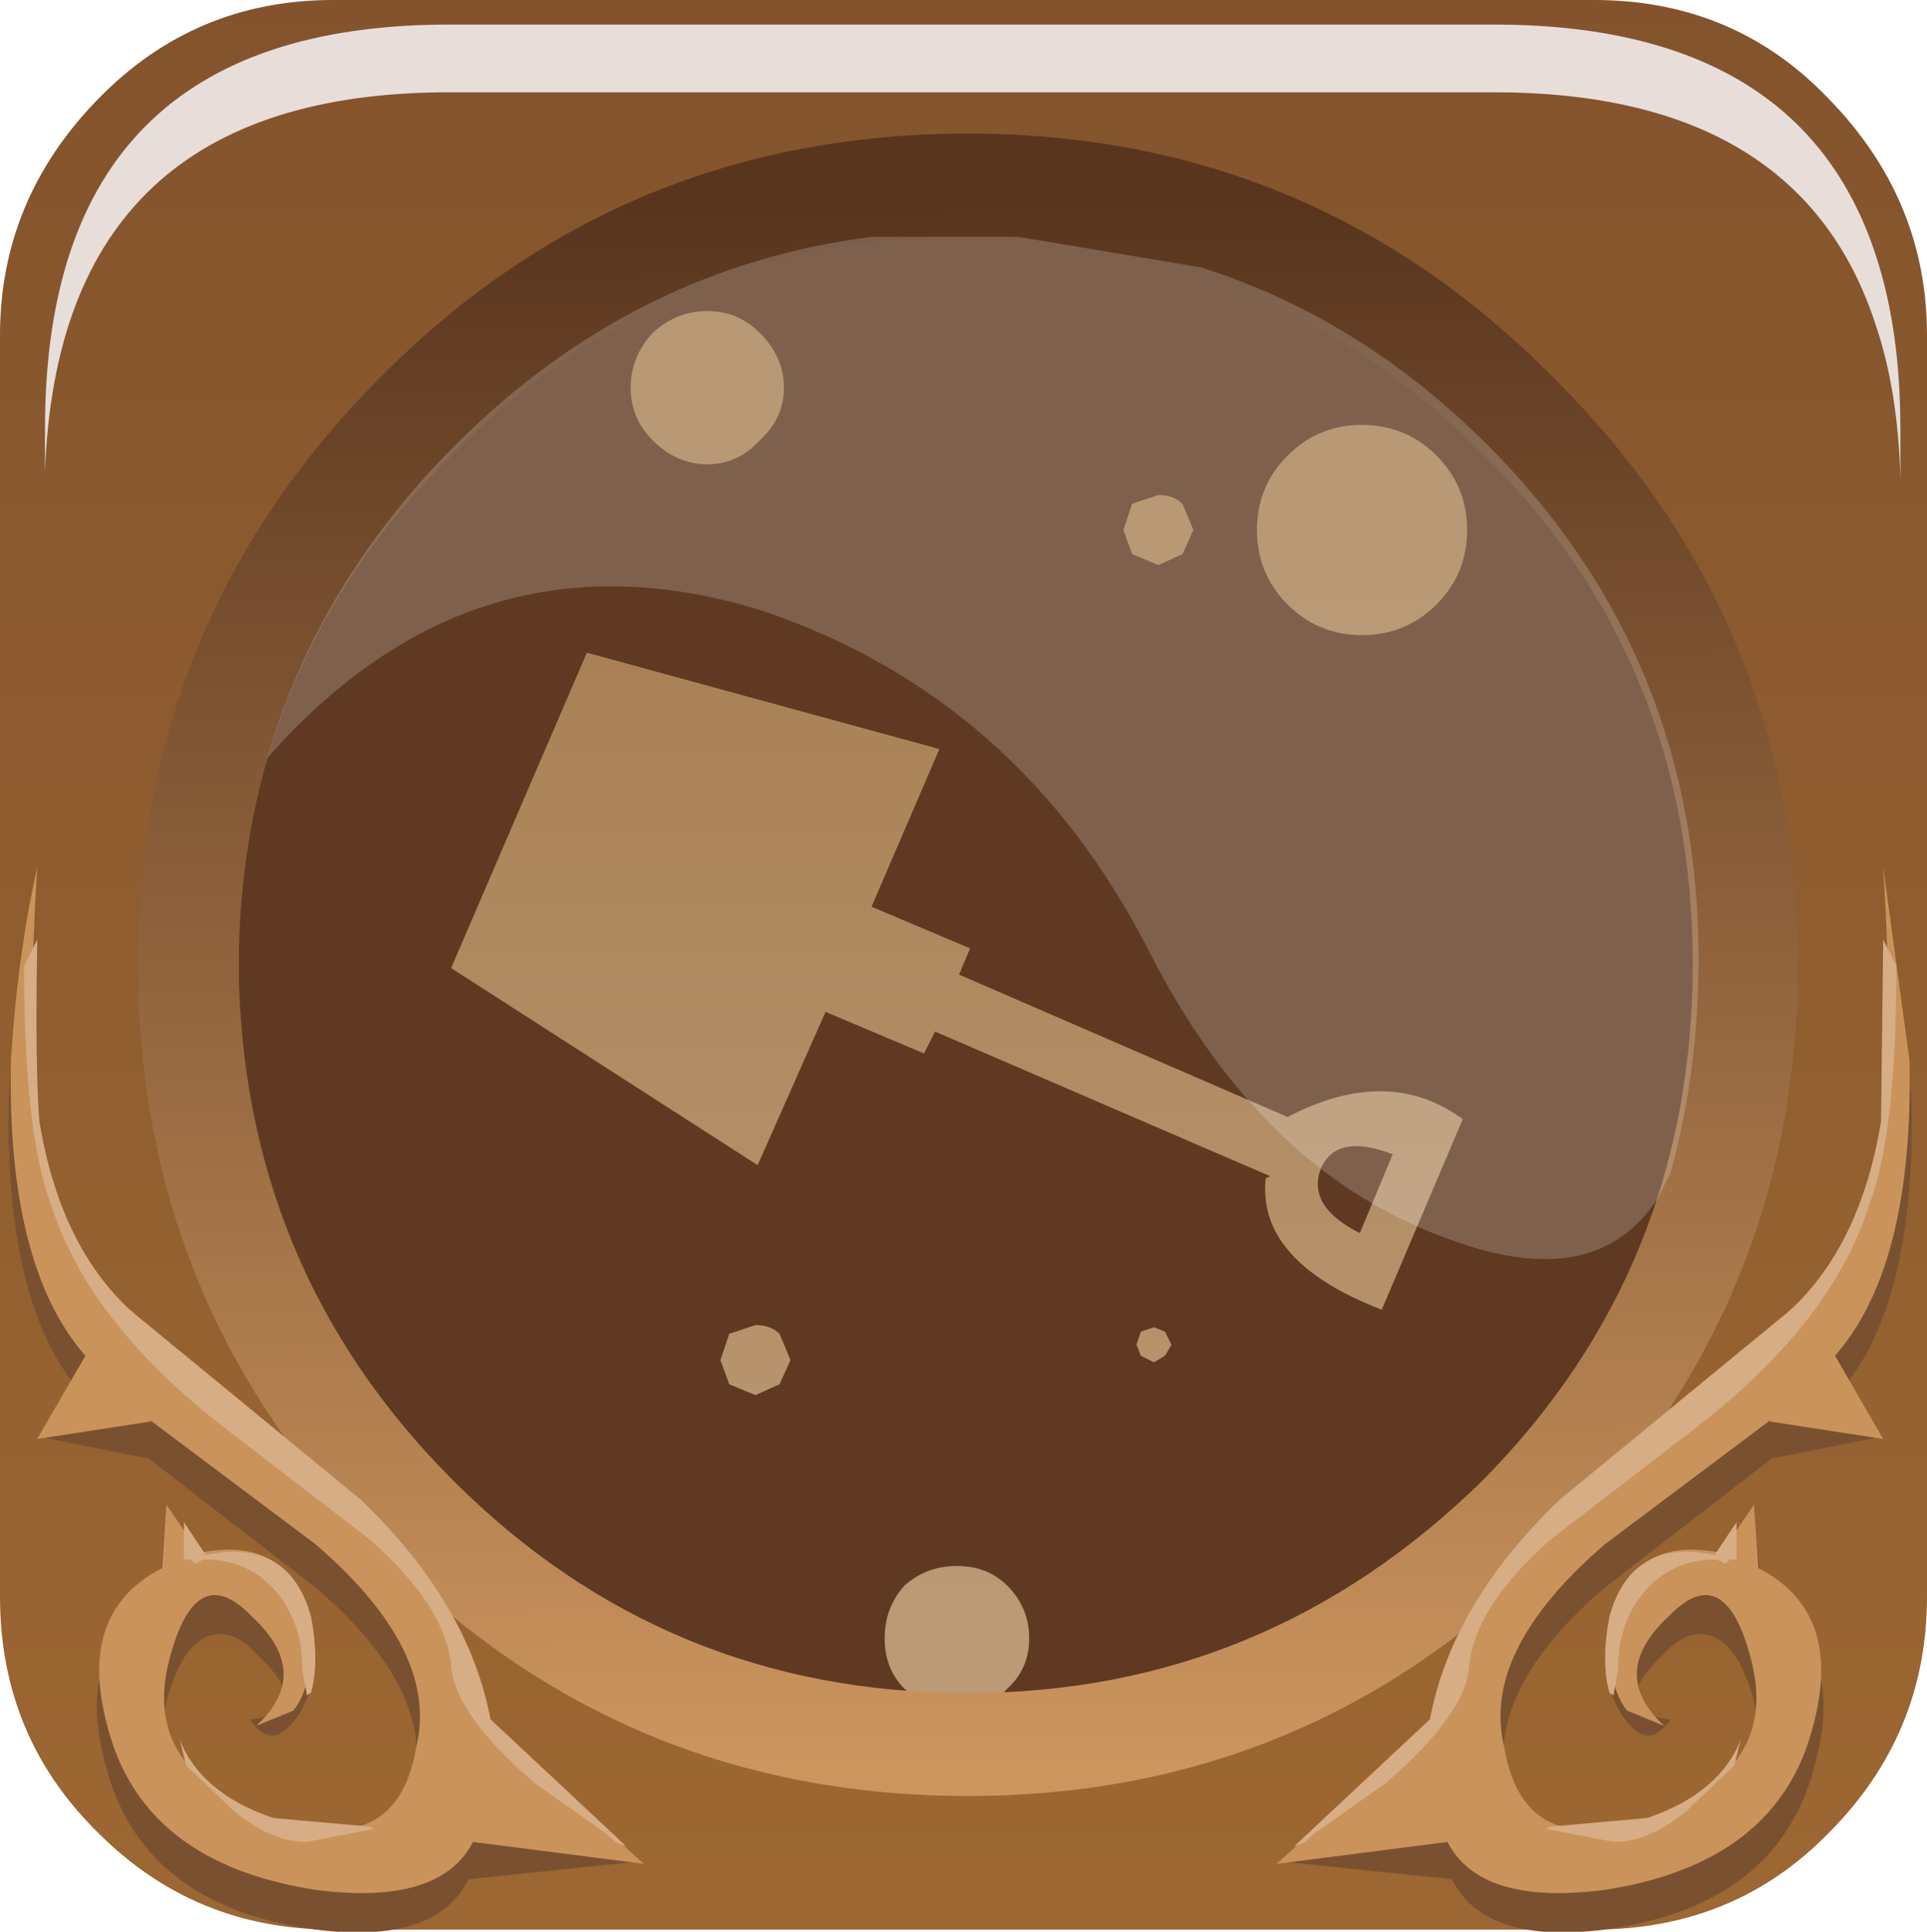 <?xml version="1.0" encoding="UTF-8" standalone="no"?>
<svg xmlns:xlink="http://www.w3.org/1999/xlink" height="66.15px" width="66.0px" xmlns="http://www.w3.org/2000/svg">
  <g transform="matrix(1.5, 0.0, 0.0, 1.5, 0.0, 0.0)">
    <use height="44.05" transform="matrix(1.0, 0.0, 0.0, 1.0, 0.0, 0.0)" width="44.0" xlink:href="#shape0"/>
    <use height="0.0" transform="matrix(1.209, 0.0, 0.0, 1.21, 0.95, 0.75)" width="0.0" xlink:href="#sprite0"/>
    <use height="24.3" transform="matrix(1.0, 0.0, 0.0, 1.0, 0.2, 19.8)" width="43.45" xlink:href="#shape1"/>
    <use height="20.15" transform="matrix(1.159, 0.0, 0.0, 1.161, 6.1, 5.35)" width="28.2" xlink:href="#sprite1"/>
    <use height="8.6" transform="matrix(1.208, 0.0, 0.0, 1.206, 1.008, 0.55)" width="35.05" xlink:href="#sprite2"/>
  </g>
  <defs>
    <g id="shape0" transform="matrix(1.0, 0.0, 0.0, 1.0, 0.0, 0.0)">
      <path d="M7.55 8.2 Q13.4 2.25 21.8 2.25 30.15 2.25 36.05 8.2 41.9 14.1 41.9 22.45 41.9 30.8 36.05 36.75 30.15 42.65 21.8 42.65 13.4 42.65 7.55 36.75 1.6 30.8 1.6 22.45 1.6 14.1 7.55 8.2" fill="url(#gradient0)" fill-rule="evenodd" stroke="none"/>
      <path d="M22.0 4.7 Q14.8 4.7 9.7 9.8 4.65 14.95 4.65 22.05 4.65 29.25 9.7 34.35 14.75 39.45 22.0 39.45 29.15 39.45 34.2 34.35 39.3 29.25 39.3 22.05 39.3 14.85 34.2 9.8 29.15 4.7 22.0 4.7 M36.4 0.0 Q39.6 0.0 41.75 2.25 44.0 4.55 44.0 7.65 L44.0 36.45 Q44.0 39.6 41.75 41.85 39.6 44.05 36.4 44.05 L7.6 44.05 Q4.45 44.05 2.25 41.85 0.0 39.65 0.0 36.45 L0.0 7.65 Q0.0 4.55 2.25 2.25 4.45 0.0 7.6 0.0 L36.4 0.0" fill="url(#gradient1)" fill-rule="evenodd" stroke="none"/>
      <path d="M21.85 35.75 Q21.15 35.75 20.65 36.2 20.2 36.7 20.2 37.4 20.2 38.1 20.65 38.55 21.15 39.05 21.85 39.05 22.55 39.05 23.0 38.55 23.5 38.1 23.5 37.4 23.5 36.7 23.0 36.2 22.55 35.75 21.85 35.75 M26.75 30.7 L26.6 30.4 26.35 30.3 26.05 30.4 25.95 30.7 26.05 30.95 26.35 31.1 26.6 30.95 26.75 30.7 M31.8 26.35 L31.05 28.15 Q29.85 27.55 30.15 26.7 30.5 25.85 31.8 26.35 M17.8 31.6 L18.05 31.05 17.8 30.45 Q17.6 30.25 17.25 30.25 L16.65 30.45 16.45 31.05 16.65 31.6 17.25 31.85 17.8 31.6 M17.35 10.05 Q17.9 9.55 17.9 8.85 17.9 8.15 17.35 7.6 16.85 7.1 16.15 7.1 15.45 7.1 14.9 7.6 14.4 8.15 14.4 8.85 14.4 9.55 14.9 10.05 15.45 10.6 16.15 10.6 16.85 10.6 17.35 10.05 M38.8 22.15 L38.8 23.7 Q38.8 30.6 33.9 35.45 29.05 40.35 22.15 40.35 15.25 40.35 10.35 35.45 6.5 31.65 5.7 26.6 L5.5 26.6 5.5 24.6 5.45 23.7 5.45 23.35 5.45 20.95 5.45 20.55 5.5 19.65 5.5 17.65 5.7 17.65 Q6.5 12.6 10.35 8.8 15.25 3.9 22.15 3.9 29.05 3.9 33.9 8.8 38.8 13.65 38.8 20.55 L38.8 22.15 M21.9 22.25 L22.15 21.65 19.9 20.7 21.45 17.1 13.4 14.9 10.3 22.1 17.3 26.6 18.85 23.1 21.1 24.05 21.35 23.55 29.0 26.85 28.9 26.9 Q28.7 28.8 31.55 29.9 L33.4 25.55 Q31.7 24.3 29.4 25.5 L21.9 22.25 M25.85 11.5 L25.65 12.1 25.85 12.65 26.45 12.9 27.0 12.65 27.25 12.1 27.0 11.5 Q26.8 11.3 26.45 11.3 L25.85 11.5 M32.8 10.4 Q32.1 9.7 31.1 9.7 30.1 9.7 29.4 10.4 28.7 11.1 28.7 12.1 28.7 13.1 29.4 13.8 30.1 14.5 31.1 14.5 32.1 14.5 32.8 13.8 33.5 13.1 33.5 12.1 33.5 11.1 32.8 10.4" fill="#5f3921" fill-rule="evenodd" stroke="none"/>
      <path d="M41.05 22.0 Q41.05 29.85 35.45 35.4 29.95 41.0 22.1 41.0 14.2 41.0 8.7 35.4 3.15 29.85 3.15 22.0 3.15 14.15 8.7 8.6 14.2 3.05 22.1 3.05 29.95 3.05 35.45 8.6 41.05 14.15 41.05 22.0 M33.85 10.35 Q28.9 5.45 22.1 5.4 15.2 5.45 10.35 10.35 5.5 15.1 5.45 22.0 5.5 28.95 10.35 33.8 15.2 38.65 22.1 38.65 28.9 38.65 33.85 33.8 38.65 28.95 38.65 22.0 38.65 15.1 33.85 10.35" fill="url(#gradient2)" fill-rule="evenodd" stroke="none"/>
    </g>
    <linearGradient gradientTransform="matrix(0.0, -0.015, -0.019, 0.0, 21.85, 25.45)" gradientUnits="userSpaceOnUse" id="gradient0" spreadMethod="pad" x1="-819.2" x2="819.2">
      <stop offset="0.012" stop-color="#bb9a76"/>
      <stop offset="1.0" stop-color="#a87f53"/>
    </linearGradient>
    <linearGradient gradientTransform="matrix(0.0, -0.034, -0.055, 0.0, 22.4, 16.35)" gradientUnits="userSpaceOnUse" id="gradient1" spreadMethod="pad" x1="-819.2" x2="819.2">
      <stop offset="0.02" stop-color="#9c6732"/>
      <stop offset="1.0" stop-color="#7d4e2b"/>
    </linearGradient>
    <linearGradient gradientTransform="matrix(1.0E-4, 0.022, -0.023, 1.0E-4, 22.15, 22.25)" gradientUnits="userSpaceOnUse" id="gradient2" spreadMethod="pad" x1="-819.2" x2="819.2">
      <stop offset="0.012" stop-color="#59351e"/>
      <stop offset="1.0" stop-color="#cc955e"/>
    </linearGradient>
    <g id="shape1" transform="matrix(1.0, 0.0, 0.0, 1.0, -0.2, -19.8)">
      <path d="M0.2 25.1 Q0.35 22.65 0.8 20.65 0.55 24.85 0.8 26.5 1.15 29.5 3.1 30.95 L8.1 35.1 Q10.6 37.45 11.0 40.2 L14.55 42.5 10.7 42.9 Q9.95 44.4 7.2 44.05 3.2 43.5 2.4 40.25 1.7 37.65 3.6 36.65 L3.8 34.45 4.5 36.3 Q6.5 35.9 6.95 37.0 7.45 38.05 6.85 39.1 6.25 40.05 5.7 39.25 6.4 39.2 6.5 38.8 6.55 38.4 5.85 37.75 5.25 37.1 4.65 37.4 4.1 37.7 3.8 38.85 3.2 41.3 6.05 42.4 9.0 43.5 9.45 40.8 9.95 38.55 7.15 36.2 L3.4 33.3 0.9 32.8 1.9 31.85 Q0.1 29.85 0.2 25.1" fill="#7a5130" fill-rule="evenodd" stroke="none"/>
      <path d="M0.25 24.2 Q0.4 21.8 0.85 19.8 0.6 23.95 0.85 25.55 1.2 28.55 3.15 30.05 L8.2 34.2 Q10.65 36.55 11.05 39.25 L14.7 42.55 10.8 42.05 Q10.05 43.5 7.25 43.15 3.25 42.55 2.45 39.4 1.75 36.8 3.7 35.8 L3.8 34.35 4.55 35.45 Q6.55 35.05 7.0 36.85 7.25 38.35 6.7 39.05 L5.85 39.4 Q7.15 38.2 5.75 36.9 4.45 35.55 3.85 37.95 3.25 40.4 6.1 41.45 9.05 42.55 9.5 39.9 10.05 37.7 7.2 35.25 L3.4 32.4 3.45 32.45 0.85 32.85 1.95 30.95 Q0.15 28.9 0.25 24.2" fill="#ca935c" fill-rule="evenodd" stroke="none"/>
      <path d="M0.85 21.45 Q0.8 24.4 0.9 25.6 1.4 28.65 3.25 30.15 L8.25 34.25 Q10.7 36.6 11.2 39.25 L14.3 42.15 14.05 42.05 13.9 41.9 12.2 40.7 Q10.35 39.1 10.3 38.0 10.15 36.65 8.45 35.15 L5.2 32.65 Q2.0 30.2 1.15 27.45 0.55 25.85 0.55 22.05 L0.85 21.45 M6.5 36.6 Q5.85 35.6 4.65 35.6 L4.45 35.7 4.35 35.6 4.2 35.6 4.2 34.75 4.7 35.5 Q6.6 35.1 7.1 36.9 7.3 37.95 7.1 38.65 L7.0 38.7 7.0 38.65 6.9 38.1 6.9 38.0 Q6.9 37.25 6.5 36.6 M4.25 40.3 L4.1 39.7 Q4.55 40.9 6.2 41.5 L8.45 41.7 8.55 41.75 7.0 42.05 Q6.2 42.05 5.35 41.35 L4.25 40.3" fill="#d7ad86" fill-rule="evenodd" stroke="none"/>
      <path d="M43.65 25.1 Q43.75 29.85 41.95 31.85 L42.95 32.8 40.45 33.3 36.7 36.2 Q33.9 38.55 34.4 40.8 34.85 43.5 37.8 42.4 40.65 41.3 40.05 38.85 39.75 37.7 39.2 37.4 38.6 37.1 38.0 37.75 37.3 38.4 37.35 38.8 37.45 39.2 38.15 39.25 37.6 40.05 37.0 39.1 36.4 38.05 36.9 37.0 37.35 35.9 39.35 36.3 L40.05 34.45 40.25 36.65 Q42.15 37.65 41.45 40.25 40.65 43.5 36.65 44.05 33.9 44.4 33.15 42.9 L29.3 42.5 32.85 40.2 Q33.25 37.45 35.75 35.1 L40.75 30.95 Q42.7 29.5 43.05 26.5 43.3 24.85 43.05 20.65 L43.65 25.1" fill="#7a5130" fill-rule="evenodd" stroke="none"/>
      <path d="M43.6 24.2 Q43.7 28.9 41.9 30.95 L43.0 32.85 40.4 32.45 40.45 32.4 36.65 35.25 Q33.8 37.7 34.35 39.9 34.8 42.55 37.75 41.45 40.6 40.4 40.0 37.95 39.4 35.55 38.1 36.9 36.7 38.2 38.0 39.4 L37.15 39.05 Q36.6 38.35 36.85 36.85 37.3 35.05 39.3 35.45 L40.05 34.35 40.15 35.8 Q42.1 36.8 41.4 39.4 40.6 42.55 36.6 43.15 33.8 43.5 33.05 42.05 L29.15 42.55 32.8 39.25 Q33.2 36.55 35.65 34.2 L40.7 30.05 Q42.65 28.55 43.0 25.55 43.25 23.95 43.0 19.8 L43.6 24.2" fill="#ca935c" fill-rule="evenodd" stroke="none"/>
      <path d="M37.35 36.6 Q36.95 37.25 36.95 38.0 L36.95 38.1 36.85 38.65 36.85 38.7 36.75 38.65 Q36.55 37.95 36.75 36.9 37.25 35.1 39.15 35.5 L39.65 34.75 39.65 35.6 39.5 35.6 39.4 35.7 39.2 35.6 Q38.0 35.6 37.35 36.6 M43.0 21.45 L43.3 22.05 Q43.3 25.85 42.7 27.45 41.85 30.2 38.65 32.65 L35.4 35.15 Q33.7 36.65 33.55 38.0 33.5 39.1 31.65 40.7 L29.95 41.9 29.8 42.05 29.55 42.15 32.65 39.25 Q33.15 36.6 35.6 34.25 L40.6 30.15 Q42.45 28.65 42.95 25.6 L43.0 21.45 M39.6 40.3 L38.5 41.35 Q37.65 42.05 36.85 42.05 L35.3 41.75 35.4 41.7 37.65 41.5 Q39.3 40.9 39.75 39.7 L39.6 40.3" fill="#d7ad86" fill-rule="evenodd" stroke="none"/>
    </g>
    <g id="sprite1" transform="matrix(1.0, 0.0, 0.0, 1.0, 0.0, 0.0)">
      <use height="20.15" transform="matrix(1.0, 0.0, 0.0, 1.0, 0.0, 0.0)" width="28.2" xlink:href="#shape2"/>
    </g>
    <g id="shape2" transform="matrix(1.0, 0.0, 0.0, 1.0, 0.0, 0.0)">
      <path d="M27.4 18.95 Q26.2 20.8 23.4 19.8 19.6 18.5 17.35 14.05 14.8 9.1 9.75 7.4 4.1 5.65 0.0 10.3 1.0 6.85 3.7 4.15 7.2 0.65 11.9 0.05 L14.8 0.05 18.4 0.65 Q21.55 1.65 24.05 4.15 28.2 8.3 28.2 14.25 28.2 16.45 27.65 18.45 L27.4 18.95" fill="#ffffff" fill-opacity="0.196" fill-rule="evenodd" stroke="none"/>
    </g>
    <g id="sprite2" transform="matrix(1.0, 0.0, 0.0, 1.0, 0.2, 0.0)">
      <use height="10.4" transform="matrix(0.835, 0.0, 0.0, 0.827, -0.184, 0.009)" width="42.0" xlink:href="#shape3"/>
    </g>
    <g id="shape3" transform="matrix(1.0, 0.0, 0.0, 1.0, 0.4, 0.05)">
      <path d="M32.4 -0.05 Q39.35 -0.05 41.05 5.25 41.6 6.95 41.6 9.2 L41.6 10.35 Q41.55 8.35 41.05 6.85 39.35 1.5 32.4 1.5 L8.75 1.5 Q-0.1 1.5 -0.4 10.2 L-0.4 9.2 Q-0.4 -0.05 8.75 -0.05 L32.4 -0.05" fill="#e7deda" fill-rule="evenodd" stroke="none"/>
    </g>
  </defs>
</svg>
